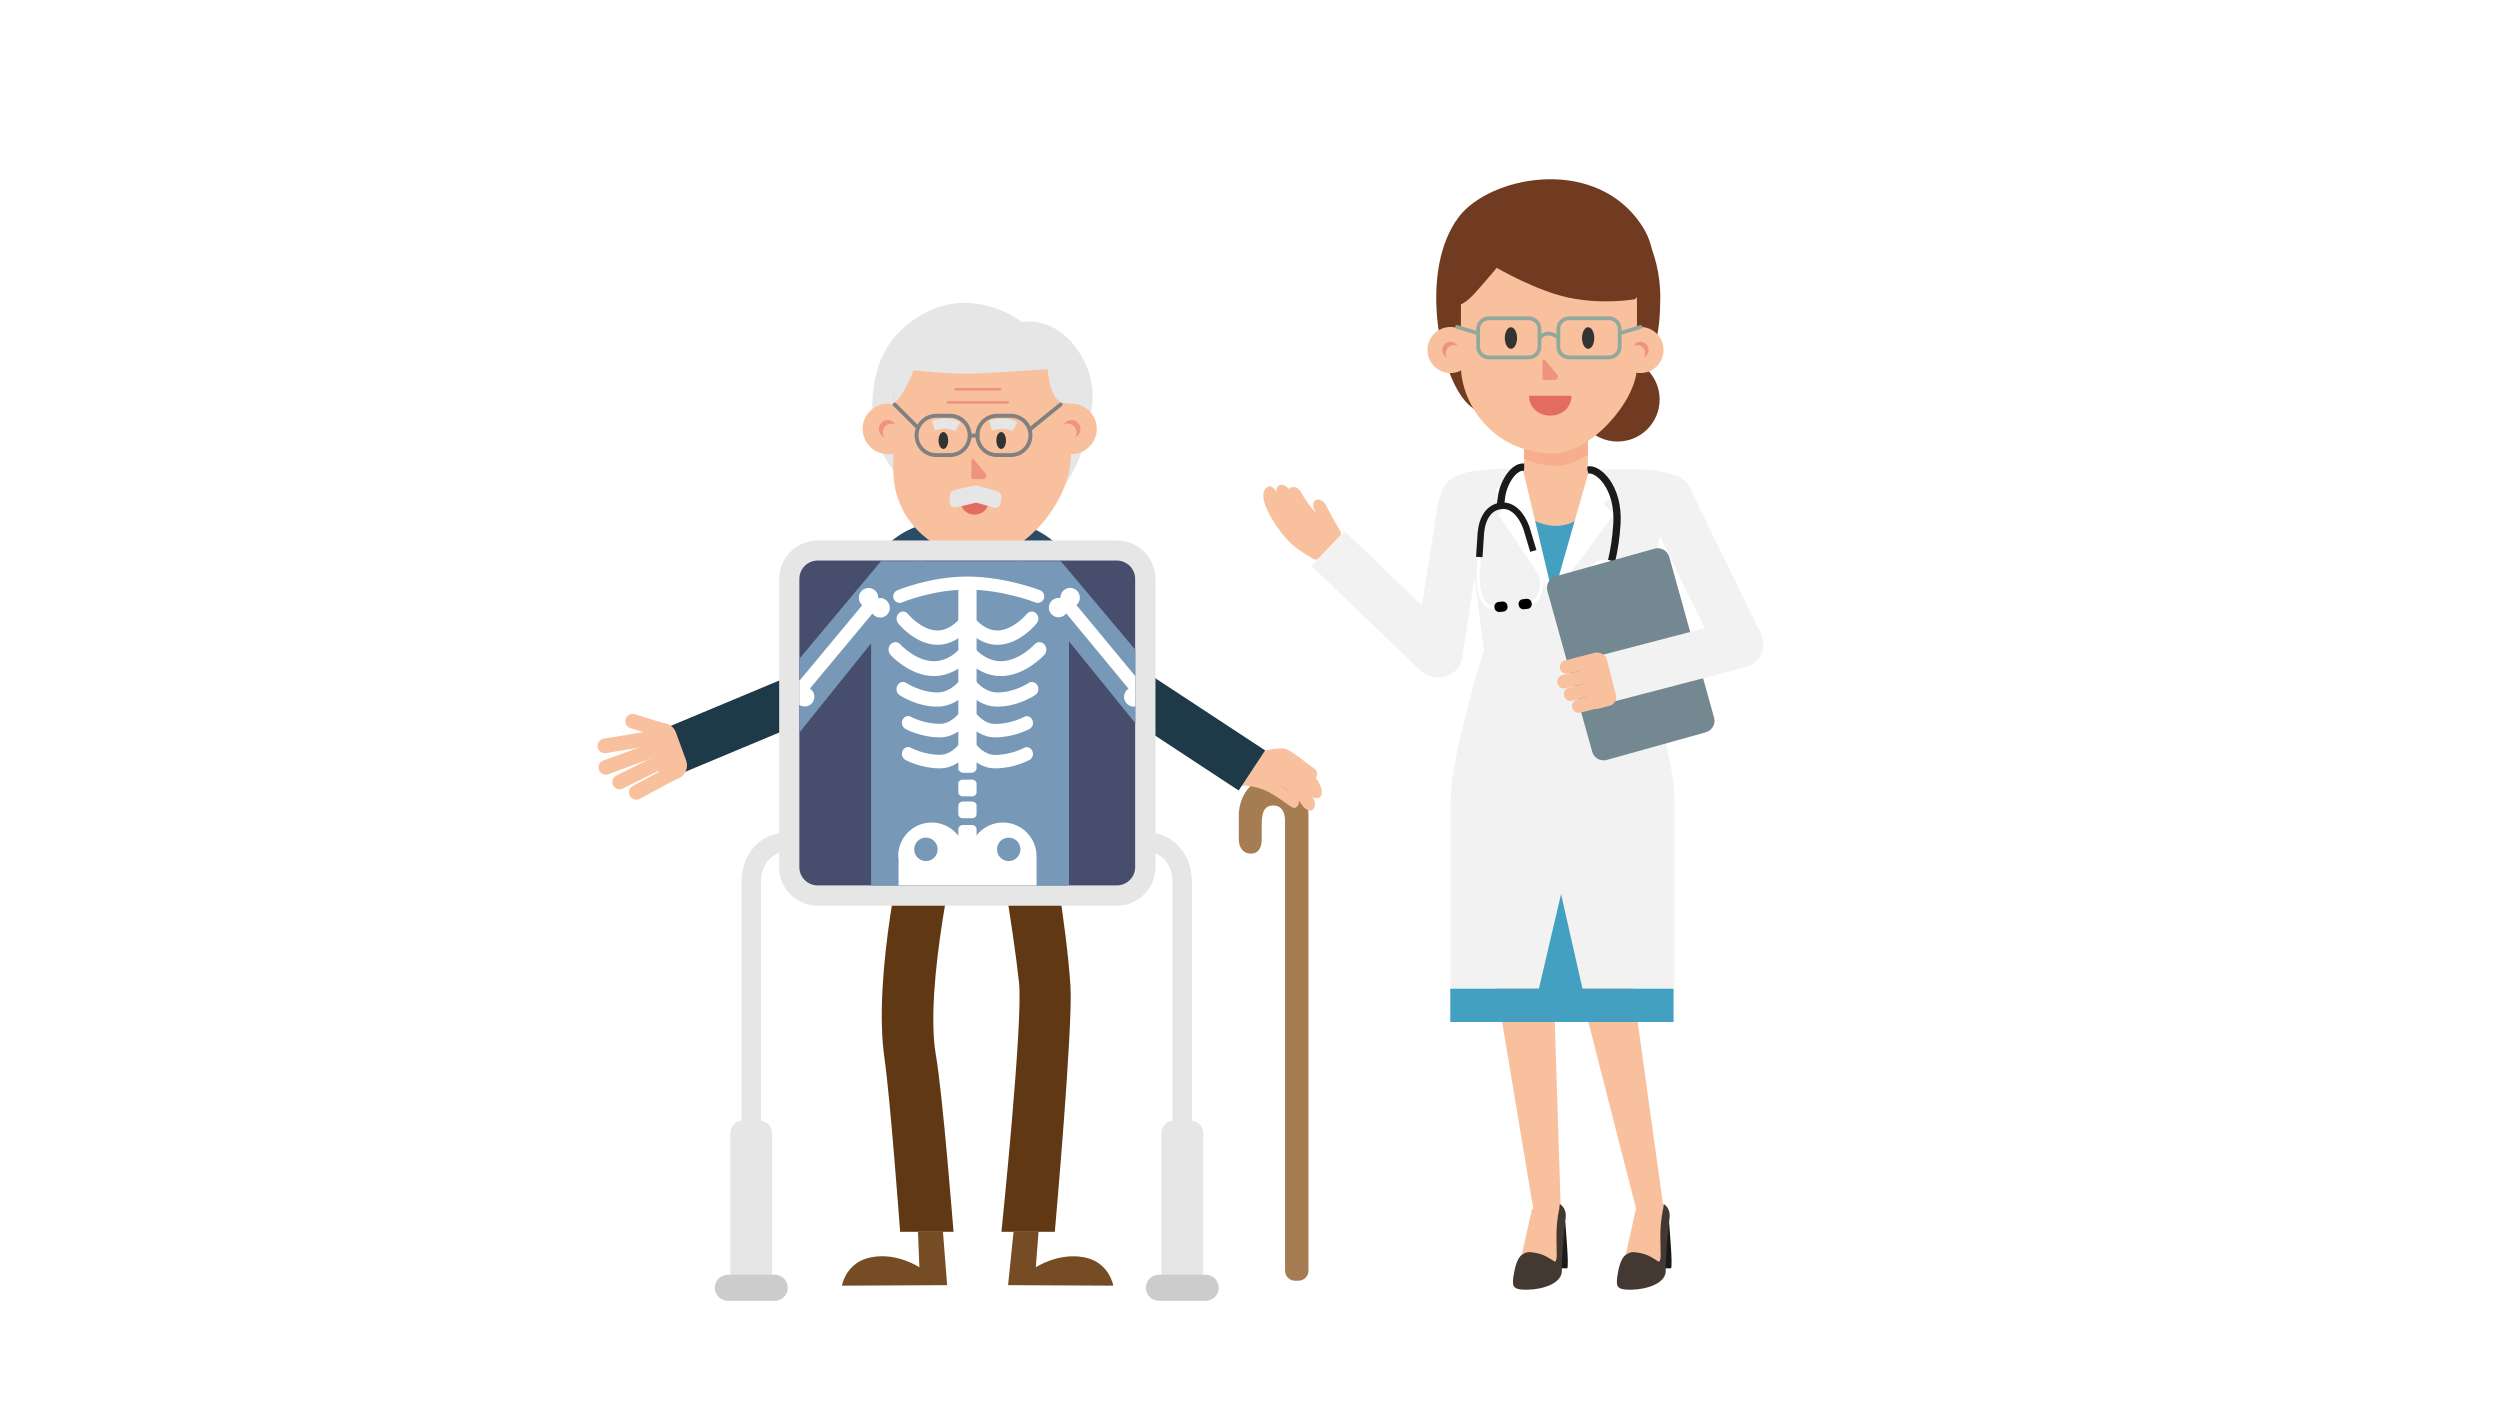 <?xml version="1.0" encoding="utf-8"?>
<!-- Generator: Adobe Illustrator 19.2.0, SVG Export Plug-In . SVG Version: 6.00 Build 0)  -->
<svg version="1.1" id="Layer_1" xmlns="http://www.w3.org/2000/svg" xmlns:xlink="http://www.w3.org/1999/xlink" x="0px" y="0px"
	 viewBox="0 0 1920 1081" style="enable-background:new 0 0 1920 1081;" xml:space="preserve">
<style type="text/css">
	.st0{fill:#A67C52;}
	.st1{fill:#F8C09D;}
	.st2{fill:#1A1A1A;}
	.st3{fill:#443833;}
	.st4{fill:#F2F2F2;}
	.st5{fill:#44A0C1;}
	.st6{fill:#FFFFFF;}
	.st7{fill:none;stroke:#FFFFFF;stroke-width:2.483;stroke-miterlimit:10;}
	.st8{fill:none;stroke:#1A1A1A;stroke-width:4.966;stroke-miterlimit:10;}
	.st9{fill:none;stroke:#1A1A1A;stroke-width:5.602;stroke-miterlimit:10;}
	.st10{fill:#CCCCCC;}
	.st11{fill:#738891;}
	.st12{fill:#703B21;}
	.st13{fill:#F6AE8D;}
	.st14{fill:#EF937E;}
	.st15{fill:none;stroke:#91A89D;stroke-width:2.91;stroke-miterlimit:10;}
	.st16{fill:none;stroke:#91A89D;stroke-width:2.91;stroke-linecap:round;stroke-miterlimit:10;}
	.st17{fill:#E26C60;}
	.st18{fill:#333333;}
	.st19{fill:#1E3947;}
	.st20{fill:#2A4C66;}
	.st21{fill:#603813;}
	.st22{fill:#754C24;}
	.st23{fill:#E6E6E6;}
	.st24{fill:none;stroke:#EF937E;stroke-width:2;stroke-linecap:round;stroke-miterlimit:10;}
	.st25{fill:none;stroke:#E6E6E6;stroke-width:8;stroke-miterlimit:10;}
	.st26{fill:none;stroke:#808080;stroke-width:3;stroke-miterlimit:10;}
	.st27{fill:none;stroke:#808080;stroke-width:3;stroke-linecap:round;stroke-miterlimit:10;}
	.st28{fill:none;stroke:#E6E6E6;stroke-width:14.991;stroke-miterlimit:10;}
	.st29{fill:none;stroke:#CCCCCC;stroke-width:20;stroke-linecap:round;stroke-miterlimit:10;}
	.st30{fill:#464D6D;}
	.st31{fill:#7799B7;}
	.st32{fill:none;stroke:#FFFFFF;stroke-width:10;stroke-linecap:round;stroke-miterlimit:10;}
	.st33{clip-path:url(#SVGID_2_);}
</style>
<path class="st0" d="M975,597.6c-14.3,0-23.6,14.4-23.6,28.6v18.4c0,7.2,4.2,11,9.3,11l0,0c5.2,0,8.3-3.8,8.3-11v-10.5
	c0-8.6,0.9-15.5,9.1-15.5l0,0c3.4,0,8.8,1.9,8.8,12v345.3c0,4.2,3.4,7.7,7.7,7.7h2.6c4.2,0,7.7-3.4,7.7-7.7V626.2
	c0-14.2-7-28.6-24.9-28.6L975,597.6L975,597.6z"/>
<path class="st1" d="M953.7,603.5c0,0,9.5-0.8,19.6,4.3s16.7,11.5,20.1,12.6c3.3,1.1,9.3-7.9-3.8-13.7c-8.2-3.6-7.8-3.3-3.5-1.7
	s8.6,4.4,11.9,10.4c3.3,6,9,9.9,11.3,4.9c2.3-4.9-1.8-8.3-1.8-8.3s5.6,3,7.2-1.3c1.6-4.3-1.9-10.2-4.2-13.2c0,0,3.4-4.3-2-7.9
	c-5.4-3.5-13.8-11.1-20.2-14.1s-30.5,4.3-30.5,4.3L953.7,603.5z"/>
<g>
	<polygon class="st1" points="1198.7,929.3 1177.7,929.3 1120.7,587.3 1187.7,587.3 	"/>
	<polygon class="st1" points="1256.8,929.3 1277.8,929.3 1230.3,587.3 1169.3,587.3 	"/>
	<path class="st1" d="M1256.4,928.4l-10,44.8c0,0,1,14.9,12.6,14.9s13.9-11.3,15.9-21.4c1.9-10,2.5-38.3,2.5-38.3H1256.4z"/>
	<path class="st2" d="M1281.9,938.8c-0.1,1.2,3.2,35.3,1.3,35.3c-2.9,0-5.9,0-5.9,0s3.5-31.4,2.3-35.3
		C1278.5,935,1281.9,938.8,1281.9,938.8z"/>
	<path class="st3" d="M1248.5,963.8c3.9-2.7,5.7-2.5,11.5-1.4s10.3,4.3,13.4,6.3s1.5-11.3,1.8-22.3s2.1-17.9,2.1-17.9l0.4-3.8
		c0,0,5.5,2.7,4.5,10.8s-3.2,30.5-2.9,40.2c0.3,9.7-13.9,14.5-26.2,14.8c-12.3,0.3-11.7-3.2-11.1-9.5
		C1242.8,974.8,1244.6,966.5,1248.5,963.8z"/>
	<path class="st1" d="M1176.6,928.4l-10,44.8c0,0,1,14.9,12.6,14.9c11.7,0,13.9-11.3,15.9-21.4c1.9-10,2.5-38.3,2.5-38.3H1176.6z"/>
	<path class="st2" d="M1202.2,938.8c-0.1,1.2,3.2,35.3,1.3,35.3c-2.9,0-5.9,0-5.9,0s3.5-31.4,2.3-35.3
		C1198.7,935,1202.2,938.8,1202.2,938.8z"/>
	<path class="st3" d="M1168.7,963.8c3.9-2.7,5.7-2.5,11.5-1.4s10.3,4.3,13.4,6.3c3.1,1.9,1.5-11.3,1.8-22.3s2.1-17.9,2.1-17.9
		l0.4-3.8c0,0,5.5,2.7,4.5,10.8s-3.2,30.5-2.9,40.2c0.3,9.7-13.9,14.5-26.2,14.8c-12.3,0.3-11.7-3.2-11.1-9.5
		C1163.1,974.8,1164.9,966.5,1168.7,963.8z"/>
	<path class="st4" d="M1261.5,502.9l15.9-110.2c0-17.5-10.8-32.3-24.2-32.3h-103.5c-13.4,0-24.2,14.8-24.2,32.2l14.2,106.4
		c0,0-25.6,81.8-25.6,115.1s0,145,0,145h172c0,0,0-114.5,0-145S1261.5,502.9,1261.5,502.9z"/>
	<polygon class="st5" points="1181.7,760 1198.9,686.6 1215.5,760 	"/>
	<rect x="1113.8" y="759.3" class="st5" width="171.5" height="25.6"/>
	<path class="st4" d="M1293.6,370.2c0,0-7.6-9.9-39.1-9.9c-18.1,0,20.5,27.7,20.5,27.7L1293.6,370.2z"/>
	<path class="st4" d="M1163.3,360.3c0,0-45.8-2.9-53.3,13c-7.1,15.1,16.6,23.1,16.6,23.1L1163.3,360.3z"/>
	<polygon class="st1" points="1220.7,360.3 1216,403.8 1172.8,403.8 1169.5,360.3 	"/>
	<path class="st5" d="M1216,394.3c0,0-6,9.5-21,9.5s-24.5-9.5-24.5-9.5l22.3,63.8L1216,394.3z"/>
	<polygon class="st6" points="1169.5,360.3 1192.8,458 1150.6,394.8 1158.6,387 1148.4,376.4 	"/>
	<polygon class="st6" points="1220.7,360.3 1192.8,458 1239.6,394.8 1231.6,387 1241.8,376.4 	"/>
	<path class="st4" d="M1219.2,451.5h19.8c3.7,0,6.7-3,6.7-6.7v-4.3h-33.3v4.3C1212.5,448.5,1215.5,451.5,1219.2,451.5z"/>
	<path class="st4" d="M1102.1,520.2L1102.1,520.2c10.1,1.5,19.5-5.4,21-15.4l18.5-120.7c1.5-10.1,2.4-23.6-8.1-22.4
		c-22.6,2.5-26.3,12.4-29.5,27.1l-17.4,110.4C1085.1,509.2,1092,518.6,1102.1,520.2z"/>
	<path class="st4" d="M1342.6,508.8L1342.6,508.8c9.2-4.5,13-15.5,8.5-24.7l-53.5-109.8c-4.5-9.2-15.5-13-24.7-8.5l0,0
		c-9.2,4.5-13,15.5-8.5,24.7l53.5,109.8C1322.4,509.5,1333.5,513.3,1342.6,508.8z"/>
	<g>
		<path class="st7" d="M1156.1,465.2l-10.5,1.2c-6.8-0.4-11-11.4-10.3-26.7l2-30.8c0.1-10.9,6.5-19.8,15.1-20.8l0.5-0.1
			c8.6-1,16.8,6.2,19.4,16.9l9.4,31.2c5.7,15.8-0.6,26.2-5.6,26.7l-8.8,1"/>
		<path class="st8" d="M1136.1,427.8l1.2-18.6c1.1-11.7,6.5-19.6,15.1-20.6l0.5-0.1c8.6-1,15.5,6.4,19.3,16.7l5.4,17.9"/>
		<path d="M1169.5,460.2l2.8-0.3c2-0.2,3.8,1.2,4,3.2l0.1,0.5c0.2,2-1.2,3.8-3.2,4l-2.8,0.3c-2,0.2-3.8-1.2-4-3.2l-0.1-0.5
			C1166,462.2,1167.5,460.4,1169.5,460.2z"/>
		<path d="M1150.9,462.3l2.8-0.3c2-0.2,3.8,1.2,4,3.2l0.1,0.5c0.2,2-1.2,3.8-3.2,4l-2.8,0.3c-2,0.2-3.8-1.2-4-3.2l-0.1-0.5
			C1147.5,464.3,1148.9,462.5,1150.9,462.3z"/>
		<path class="st9" d="M1170.8,358.8L1170.8,358.8c-7.6-1.2-15.5,10.5-17.4,21.4l-0.4,2.9l-0.8,5.5"/>
		<path class="st9" d="M1219.2,361L1219.2,361c7.7-2,24.3,12.7,22.6,41.2c-1.3,22.2-6.3,36.3-6.3,36.3"/>
		
			<ellipse transform="matrix(0.968 -0.25 0.25 0.968 -71.549 322.152)" class="st6" cx="1232.9" cy="442.9" rx="12.9" ry="12.9"/>
		<ellipse transform="matrix(0.968 -0.25 0.25 0.968 -71.549 322.152)" cx="1232.9" cy="442.9" rx="8.1" ry="8.1"/>
		
			<ellipse transform="matrix(0.968 -0.25 0.25 0.968 -71.549 322.152)" class="st10" cx="1232.9" cy="442.9" rx="5.1" ry="5.1"/>
	</g>
	<path class="st11" d="M1222.8,577.3l-34.4-123.4c-1.4-4.9,1.5-9.9,6.3-11.3l76-21.2c4.9-1.4,9.9,1.5,11.3,6.3l34.4,123.4
		c1.4,4.9-1.5,9.9-6.3,11.3l-76,21.2C1229.2,585,1224.1,582.2,1222.8,577.3z"/>
	<path class="st4" d="M1353.7,489.9L1353.7,489.9c-2.6-9.9-12.6-15.8-22.5-13.2l-100.4,26.2l9.3,35.7l100.4-26.2
		C1350.4,509.9,1356.3,499.8,1353.7,489.9z"/>
	<circle class="st12" cx="1242.3" cy="306.8" r="32.3"/>
	<path class="st12" d="M1275.1,229.3c-0.3,27.9-3.1,46.4-29.3,81.7c-27.4,36.8-97,20.1-118.5-0.8s-37.1-98.2-9.4-140.1l136.7-4.6
		C1254.6,165.6,1275.5,189.9,1275.1,229.3z"/>
	<path class="st1" d="M1170.5,354.9c0,13.4,10.9,24.5,24.3,24.5l0,0h0.2c13.4,0,24.5-11.1,24.5-24.5v-24.6h-49V354.9z"/>
	<path class="st13" d="M1219.5,349.6c-8.4,4.3-16.6,8.2-23.9,8.2c-7.6,0-16.4-1.4-25.1-5.8v-16h49V349.6z"/>
	<path class="st1" d="M1193.2,348.2c28,0,64-40,64-67v-91.8H1122v91.8C1122,309.6,1146.4,348.2,1193.2,348.2z"/>
	<circle class="st1" cx="1259.9" cy="268.8" r="17.7"/>
	<path class="st14" d="M1263.4,271.3c0-3.5-2.8-6.3-6.3-6.3c-1,0-1.9,0.2-2.7,0.6c1.1-1.8,3.1-3.1,5.4-3.1c3.5,0,6.3,2.8,6.3,6.3
		c0,2.5-1.5,4.7-3.6,5.7C1263.1,273.6,1263.4,272.5,1263.4,271.3z"/>
	<path class="st12" d="M1149.5,205.7c0,0,30.3,17.7,55.3,22.9c26.7,5.6,50.8,1.2,50.8,1.2s27.2-24,4.8-57.4
		c-34.4-51.2-110.4-38.4-137.4-9c-23.7,25.8-3.7,71.3-3.7,71.3s5.4-0.5,13.9-10.1C1143.6,212.9,1149.5,205.7,1149.5,205.7z"/>
	<circle class="st1" cx="1114" cy="268.8" r="17.7"/>
	<path class="st14" d="M1110.4,271.3c0-3.5,2.8-6.3,6.3-6.3c1,0,1.9,0.2,2.7,0.6c-1.1-1.8-3.1-3.1-5.4-3.1c-3.5,0-6.3,2.8-6.3,6.3
		c0,2.5,1.5,4.7,3.6,5.7C1110.8,273.6,1110.4,272.5,1110.4,271.3z"/>
	<path class="st15" d="M1205.1,274.5h30.5c4.6,0,8.3-3.7,8.3-8.3v-13.5c0-4.6-3.7-8.3-8.3-8.3h-30.5c-4.6,0-8.3,3.7-8.3,8.3v13.5
		C1196.8,270.8,1200.5,274.5,1205.1,274.5z"/>
	<path class="st15" d="M1143.5,274.5h30.5c4.6,0,8.3-3.7,8.3-8.3v-13.5c0-4.6-3.7-8.3-8.3-8.3h-30.5c-4.6,0-8.3,3.7-8.3,8.3v13.5
		C1135.1,270.8,1138.9,274.5,1143.5,274.5z"/>
	<path class="st15" d="M1196.8,259.4c0,0.4-3-3.2-7.5-3.2s-7,3.4-7,3.4"/>
	<line class="st16" x1="1259.9" y1="251.1" x2="1244" y2="255.9"/>
	<line class="st16" x1="1134.9" y1="255.9" x2="1119" y2="251.1"/>
	<path class="st17" d="M1206.9,303.9c0,9-7.3,15.3-16.3,15.3l0,0c-9,0-16.3-6.3-16.3-15.3"/>
	<path class="st14" d="M1184.6,290.7c0,0.6,0.7,1.1,1.4,1.1h7.9c2.2,0,3.3-2.5,2-4.2l-9.2-11c-0.7-0.8-2.1-0.3-2.1,0.7"/>
	<ellipse class="st18" cx="1219.7" cy="259.6" rx="4.7" ry="8.3"/>
	<ellipse class="st18" cx="1160.4" cy="259.6" rx="4.7" ry="8.3"/>
	<g>
		<path class="st1" d="M1235.9,542.1l-8.2,2.1c-3.5,0.9-7.1-1.2-8-4.8l-7.1-27.7c-0.9-3.5,1.2-7.1,4.8-8l8.2-2.1
			c3.8-1,7.6,1.3,8.5,5.1l6.9,26.9C1241.9,537.3,1239.6,541.1,1235.9,542.1z"/>
		<path class="st1" d="M1231.4,505.1L1231.4,505.1c0.7,2.8-1,5.6-3.8,6.3l-23.2,5.9c-2.8,0.7-5.6-1-6.3-3.8l0,0
			c-0.7-2.8,1-5.6,3.8-6.3l23.2-5.9C1227.8,500.7,1230.7,502.3,1231.4,505.1z"/>
		<path class="st1" d="M1229.4,516.4L1229.4,516.4c0.7,2.8-1,5.6-3.8,6.3l-23.2,5.9c-2.8,0.7-5.6-1-6.3-3.8l0,0
			c-0.7-2.8,1-5.6,3.8-6.3l23.2-5.9C1225.8,511.9,1228.7,513.6,1229.4,516.4z"/>
		<path class="st1" d="M1234.5,525.9L1234.5,525.9c0.7,2.8-1,5.6-3.8,6.3l-23.2,5.9c-2.8,0.7-5.6-1-6.3-3.8l0,0
			c-0.7-2.8,1-5.6,3.8-6.3l23.2-5.9C1231,521.4,1233.8,523.1,1234.5,525.9z"/>
		<path class="st1" d="M1240.8,535.1L1240.8,535.1c0.7,2.8-1,5.6-3.8,6.3l-23.2,5.9c-2.8,0.7-5.6-1-6.3-3.8l0,0
			c-0.7-2.8,1-5.6,3.8-6.3l23.2-5.9C1237.2,530.6,1240.1,532.3,1240.8,535.1z"/>
	</g>
	<path class="st4" d="M1117,514.3L1117,514.3c-7,7.4-18.7,7.7-26.1,0.7l-83.7-80.3l25.4-26.8l83.7,80.3
		C1123.6,495.2,1124,506.9,1117,514.3z"/>
	<path class="st1" d="M1018.9,389c3.3,6.9,8.4,15.5,10.6,19.2c0.6,1.1,0.5,2.4-0.4,3.3l-16.7,17.5c-0.9,0.9-2.2,1.1-3.3,0.5
		c-10.1-5.9-18.6-10.5-28.6-25.3c-14.3-21.2-10.8-28.7-6.4-30.5c2.7-1.1,5,2.1,6.5,4.7c-1.8-6.3,5.1-8.4,9-2.9
		c0.9-0.7,6-4.4,10.3,3.8c2,3.8,7.2,11.1,10.6,14.2c-0.4-0.9-0.9-1.9-1.4-2.9C1005.9,383.6,1014.6,380,1018.9,389z"/>
</g>
<path class="st19" d="M866.2,582.4L866.2,582.4c-9.4,3.8-20.2-0.7-24-10.1l-46-113.1c-3.8-9.4,0.7-20.2,10.1-24l0,0
	c9.4-3.8,20.2,0.7,24,10.1l46,113.1C880.2,567.8,875.7,578.5,866.2,582.4z"/>
<path class="st19" d="M859.4,524.6L859.4,524.6c5.6-8.5,17-10.9,25.5-5.3l86.7,57l-20.3,30.8l-86.7-57
	C856.2,544.5,853.8,533.1,859.4,524.6z"/>
<path class="st19" d="M599.6,552.2L599.6,552.2c7.9,6.4,19.6,5.1,25.9-2.8l76.4-95.2c6.4-7.9,5.1-19.6-2.8-25.9l0,0
	c-7.9-6.4-21.9,0.1-32,11.2l-70.3,86.9C590.4,534.2,591.6,545.9,599.6,552.2z"/>
<path class="st19" d="M629.1,529.8L629.1,529.8c-3.9-9.4-14.7-13.8-24.1-9.9l-95.7,40l14.2,34l95.7-40
	C628.6,550,633,539.2,629.1,529.8z"/>
<g>
	<path class="st1" d="M516.8,587l5.3,9.9l-30.8,16.6c-2.7,1.5-6.1,0.4-7.6-2.3l0,0c-1.5-2.7-0.4-6.1,2.3-7.6L516.8,587z"/>
	<path class="st1" d="M511.2,576.8l5,10l-37.9,18.8c-2.8,1.4-6.1,0.2-7.5-2.5l0,0c-1.4-2.8-0.2-6.1,2.5-7.5L511.2,576.8z"/>
	<path class="st1" d="M503,569.5l3.9,10.5l-39.7,14.6c-2.9,1.1-6.1-0.4-7.2-3.3l0,0c-1.1-2.9,0.4-6.1,3.3-7.2L503,569.5z"/>
	<path class="st1" d="M505.3,560.4l1.9,11l-41.7,7c-3.1,0.5-5.9-1.5-6.5-4.6l0,0c-0.5-3.1,1.5-5.9,4.6-6.5L505.3,560.4z"/>
	<path class="st1" d="M511.9,556l-3.3,10.7l-24.4-7.5c-3-0.9-4.6-4-3.7-7l0,0c0.9-3,4-4.6,7-3.7L511.9,556z"/>
	<path class="st1" d="M504.8,555.9l-8.4,3.1c-1.5,0.6-2.3,2.3-1.8,3.8l13.5,36.7c0.6,1.5,2.3,2.3,3.8,1.8l8.4-3.1
		c5.8-2.1,8.8-8.5,6.6-14.3l-7.8-21.3C517.1,556.7,510.6,553.8,504.8,555.9z"/>
</g>
<path class="st20" d="M833.6,627.6H659.7V468.1c0-37.5,30.4-68,68-68h38c37.5,0,68,30.4,68,68v159.5H833.6z"/>
<path class="st21" d="M720.8,688.4h51.8c33.7,0,61.1-27.3,61.1-61.1l0,0h-174l0,0C659.7,661,687.1,688.4,720.8,688.4z"/>
<circle class="st13" cx="747.9" cy="413.6" r="26.1"/>
<path class="st22" d="M724.2,946l3.2,41l-80.8,0.4c0,0,3-18.4,22.9-21.9c19.8-3.6,36.6,7.8,36.6,7.8L705,946H724.2z"/>
<path class="st22" d="M778.4,946l-4.2,41l80.8,0.4c0,0-3-18.4-22.9-21.9s-36.6,7.8-36.6,7.8l2.1-27.3H778.4z"/>
<path class="st21" d="M769.1,946h41c0,0,14.1-158.4,12-189.1c-3.4-49.5-15.4-113.6-15.4-113.6h-41c0,0,11.9,65.6,16.9,111.2
	C785.9,783.8,769.1,946,769.1,946z"/>
<path class="st21" d="M732.3,946h-41c0,0-7.6-102.9-12-133c-9.4-64.7,15.7-169.7,15.7-169.7h41c0,0-26.6,113.5-17.2,167.3
	C724,840.2,732.3,946,732.3,946z"/>
<path class="st23" d="M669.9,316c0-27.9,5.7-54.8,37-73.7c40.6-24.5,78,5,78,5s26-5.8,44.8,24.7c15.4,24.9,7.9,45.7,5.6,57.4
	c-7,36.2-27.1,69.4-72.9,69.4S669.9,361.7,669.9,316z"/>
<path class="st1" d="M754.2,428.6c28.3,0,68.3-40.5,68.3-79.7v-46.2c0-16.9-13.7-30.6-30.6-30.6h-75.3c-16.9,0-30.6,13.7-30.6,30.6
	v57.5C686,405.4,724.7,428.6,754.2,428.6z"/>
<circle class="st1" cx="822.9" cy="329.4" r="19.4"/>
<path class="st14" d="M826.8,332.2c0-3.8-3.1-6.9-6.9-6.9c-1,0-2,0.2-2.9,0.7c1.2-2,3.4-3.4,5.9-3.4c3.8,0,6.9,3.1,6.9,6.9
	c0,2.8-1.6,5.1-4,6.2C826.4,334.6,826.8,333.4,826.8,332.2z"/>
<circle class="st1" cx="681.9" cy="329.4" r="19.4"/>
<path class="st14" d="M678,332.2c0-3.8,3.1-6.9,6.9-6.9c1,0,2,0.2,2.9,0.7c-1.2-2-3.4-3.4-5.9-3.4c-3.8,0-6.9,3.1-6.9,6.9
	c0,2.8,1.6,5.1,4,6.2C678.4,334.6,678,333.4,678,332.2z"/>
<path class="st23" d="M686,310c0,0,4-2.2,9-11.2s6.4-14.5,6.4-14.5s27,3.3,45.6,2.6c27.8-1.1,57.6-3.4,57.6-3.4s1.5,25,12.4,26
	c6.4,0.6,5.9,0.6,5.9,0.6l0.1-48l-136.6,5.5L686,310z"/>
<line class="st24" x1="734" y1="299" x2="768" y2="299"/>
<line class="st24" x1="728" y1="309" x2="774" y2="309"/>
<path class="st25" d="M716.8,326.8c0,0,5.3-1.5,8.3-1.5c6.4,0,10.4,2.4,10.4,2.4"/>
<path class="st25" d="M760.8,326.8c0,0,5.3-1.5,8.3-1.5c6.4,0,10.4,2.4,10.4,2.4"/>
<path class="st26" d="M765.7,349.5h10.6c8.3,0,15.1-6.8,15.1-15.1l0,0c0-8.3-6.8-15.1-15.1-15.1h-10.6c-8.3,0-15.1,6.8-15.1,15.1
	l0,0C750.7,342.7,757.4,349.5,765.7,349.5z"/>
<path class="st26" d="M719,349.5h10.6c8.3,0,15.1-6.8,15.1-15.1l0,0c0-8.3-6.8-15.1-15.1-15.1H719c-8.3,0-15.1,6.8-15.1,15.1l0,0
	C703.9,342.7,710.7,349.5,719,349.5z"/>
<line class="st26" x1="752.3" y1="334.4" x2="744.6" y2="334.6"/>
<line class="st27" x1="814.5" y1="310.7" x2="791.4" y2="329.4"/>
<path class="st17" d="M759.2,385.1c0,5.9-4.8,10.1-10.7,10.1l0,0c-5.9,0-10.7-4.2-10.7-10.1"/>
<line class="st27" x1="687.1" y1="310.7" x2="704.1" y2="327.7"/>
<path class="st23" d="M769,381.8c0.2-1.8-0.7-3.5-2.4-4.2c-3.1-1.3-17-4.9-17-4.9s-13.7,2.7-17.3,3.9c-1.6,0.5-2.7,1.9-2.8,3.6
	l-0.3,5.3c-0.2,2.6,2.2,4.7,4.8,4.2c5-1,15.7-3.7,15.7-3.7s9.9,2.7,13.5,3.9c2.4,0.8,4.9-0.8,5.3-3.3L769,381.8z"/>
<path class="st14" d="M746,353.6v13.2c0,0.6,0.7,1.1,1.3,1.1h7.8c2.1,0,3.3-2.5,1.9-4.1l-9-10.8C747.4,352.1,746,352.6,746,353.6z"
	/>
<ellipse class="st18" cx="724.5" cy="338.3" rx="3.7" ry="6.5"/>
<ellipse class="st18" cx="768.9" cy="338.3" rx="3.7" ry="6.5"/>
<g>
	<path class="st28" d="M577,988V676.5c0-16.3,11.6-29.5,25.9-29.5H882c14.3,0,25.9,13.2,25.9,29.5V988"/>
	<path class="st23" d="M924.1,980.5h-32.2V870.4c0-5.5,4.4-9.9,9.9-9.9h12.4c5.5,0,9.9,4.4,9.9,9.9L924.1,980.5L924.1,980.5z"/>
	<path class="st23" d="M593,980.5h-32.2V870.4c0-5.5,4.4-9.9,9.9-9.9h12.4c5.5,0,9.9,4.4,9.9,9.9L593,980.5L593,980.5z"/>
	<line class="st29" x1="890" y1="989" x2="926" y2="989"/>
	<line class="st29" x1="559" y1="989" x2="595" y2="989"/>
	<g>
		<path class="st30" d="M628,687.7c-12,0-21.8-9.8-21.8-21.8V444.6c0-12,9.8-21.8,21.8-21.8h229.8c12,0,21.8,9.8,21.8,21.8v221.3
			c0,12-9.8,21.8-21.8,21.8H628z"/>
		<path class="st23" d="M857.7,430.5c7.8,0,14.1,6.3,14.1,14.1v221.3c0,7.8-6.3,14.1-14.1,14.1H628c-7.8,0-14.1-6.3-14.1-14.1V444.6
			c0-7.8,6.3-14.1,14.1-14.1H857.7 M857.7,415.1H628c-16.3,0-29.6,13.3-29.6,29.6V666c0,16.3,13.3,29.6,29.6,29.6h229.8
			c16.3,0,29.6-13.3,29.6-29.6V444.6C887.3,428.3,874.1,415.1,857.7,415.1L857.7,415.1z"/>
	</g>
	<path class="st31" d="M872,499.1L814.7,431h-29c-2-0.3-4.1,0-6.3,0H711c-2.1,0-4.2-0.3-6.3,0h-28.1L614,505.8v56.7l55-68.4v186h152
		V492.6l51,62.9V499.1z"/>
	<path class="st6" d="M795.7,471c-2.1-2-5.2-1.7-7.1,0.5c-0.1,0.1-10.5,12.7-22.7,12.7c-8.5,0-14.8-6.3-17.6-9.8
		c-0.2-1.5-0.9-3-2.2-3.9c-1-0.7-2.1-0.9-3.1-0.8c-1.1-0.1-2.2,0.1-3.2,0.8c-1.3,0.9-2.1,2.4-2.2,3.9c-2.8,3.5-9.1,9.8-17.6,9.8
		c-12.2,0-22.5-12.5-22.7-12.7c-1.8-2.3-5-2.5-7-0.5c-2.1,2-2.3,5.4-0.5,7.7c0.5,0.7,13.4,16.5,30.2,16.5c10.6,0,18.4-6.1,23-11.1
		c4.6,4.9,12.4,11.1,23,11.1c16.8,0,29.7-15.8,30.2-16.5C798,476.4,797.8,473,795.7,471z"/>
	<path class="st6" d="M802,494.8c-2.1-2.2-5.4-2.2-7.5,0.1c-0.1,0.1-11.7,12.9-25.8,12.9c-9.7,0-16.8-6.2-20-9.8
		c-0.2-1.4-0.9-2.8-2.1-3.7c-1.1-0.9-2.4-1.2-3.6-1c-1.2-0.1-2.5,0.2-3.6,1c-1.2,0.9-1.9,2.3-2.1,3.7c-3.2,3.6-10.2,9.8-20,9.8
		c-14,0-25.7-12.7-25.8-12.9c-2-2.3-5.4-2.3-7.5-0.1c-2.1,2.2-2.1,5.8-0.1,8.1c0.6,0.7,14.9,16.3,33.4,16.3
		c11.9,0,20.7-6.4,25.7-11.3c5,4.9,13.8,11.3,25.7,11.3c18.5,0,32.8-15.7,33.4-16.3C804.1,500.6,804.1,497,802,494.8z"/>
	<path class="st6" d="M796.7,526.3c-1.5-2.5-4.6-3.3-6.9-1.7c-0.1,0.1-10.6,7.2-23.8,7.2c-8.5,0-14.8-6.3-17.6-9.8
		c-0.2-1.5-0.9-3-2.2-3.9c-1-0.7-2.1-0.9-3.2-0.8c-1.1-0.1-2.2,0.1-3.2,0.8c-1.3,0.9-2.1,2.4-2.2,3.9c-2.8,3.5-9.1,9.8-17.6,9.8
		c-13,0-23.7-7.2-23.8-7.2c-2.3-1.6-5.4-0.9-6.9,1.7c-1.5,2.5-0.8,5.9,1.5,7.5c0.5,0.4,13.1,8.9,29.1,8.9c10.6,0,18.4-6.1,23-11.1
		c4.6,4.9,12.4,11.1,23,11.1c16,0,28.6-8.6,29.1-8.9C797.5,532.2,798.1,528.8,796.7,526.3z"/>
	<path class="st6" d="M792.8,552.9c-1.2-2.6-4.1-3.6-6.4-2.3c-0.1,0.1-10,5.4-22.2,5.4c-7.7,0-13.4-6.3-16-9.8
		c-0.1-1.6-0.9-3.2-2.3-4.1c-0.9-0.6-1.9-0.8-2.9-0.7c-1-0.1-2,0.1-2.9,0.7c-1.4,0.9-2.2,2.5-2.3,4.1c-2.6,3.5-8.2,9.7-16,9.7
		c-12.1,0-22-5.2-22.2-5.4c-2.4-1.3-5.2-0.3-6.4,2.3s-0.2,5.7,2.1,7c0.5,0.3,12,6.5,26.5,6.5c9.7,0,16.9-5.9,21.2-10.8
		c4.3,4.9,11.5,10.8,21.2,10.8c14.6,0,26-6.2,26.5-6.5C793.1,558.5,794,555.4,792.8,552.9z"/>
	<path class="st6" d="M792.8,576.7c-1.2-2.6-4.1-3.6-6.4-2.3c-0.1,0.1-10,5.4-22.2,5.4c-7.7,0-13.4-6.3-16-9.8
		c-0.1-1.6-0.9-3.2-2.3-4.1c-0.9-0.6-1.9-0.8-2.9-0.7c-1-0.1-2,0.1-2.9,0.7c-1.4,0.9-2.2,2.5-2.3,4.1c-2.6,3.5-8.2,9.7-16,9.7
		c-12.1,0-22-5.2-22.2-5.4c-2.4-1.3-5.2-0.3-6.4,2.3s-0.2,5.7,2.1,7c0.5,0.3,12,6.5,26.5,6.5c9.7,0,16.9-5.9,21.2-10.8
		c4.3,4.9,11.5,10.8,21.2,10.8c14.6,0,26-6.2,26.5-6.5C793.1,582.3,794,579.2,792.8,576.7z"/>
	<path class="st32" d="M691,458c0,0,23.9-10.2,52-10.2s54,10.2,54,10.2"/>
	<path class="st6" d="M770.3,631.7c-14.3,0-25.8,11.6-25.8,25.8c0,3,0.5,5.8,1.5,8.5c-0.5,0-0.9,0-1.4,0c-1.6,0-3.1,0-4.7-0.1
		c0.9-2.6,1.4-5.5,1.4-8.4c0-14.3-11.6-25.8-25.8-25.8c-14.3,0-25.7,11.6-25.7,25.8c0,1,0.3,1.9,0.3,2.8V680h106v-22.5
		C796,643.3,784.5,631.7,770.3,631.7z M774.7,643.3c5,0,9,4,9,9s-4,9-9,9s-9-4-9-9S769.7,643.3,774.7,643.3z M711.1,643.3
		c5,0,9,4,9,9s-4,9-9,9s-9-4-9-9S706.1,643.3,711.1,643.3z"/>
	<path class="st6" d="M736,636.9v33.6c0,3.8,3,7.2,6.8,7.3c4,0.1,7.2-3.1,7.2-7v-33.9c0-1.8-1.5-3.3-3.3-3.3h-7.5
		C737.5,633.7,736,635.1,736,636.9z"/>
	<path class="st6" d="M750,589.9V450.7c0-3.4-3-6.4-6.8-6.5c-4-0.1-7.2,2.7-7.2,6.3V590c0,1.9,1.7,3.5,3.9,3.5h6.2
		C748.3,593.4,750,591.8,750,589.9z"/>
	<path class="st6" d="M736,601.9v6.6c0,1.7,1.5,3.1,3.4,3.1h7.2c1.9,0,3.4-1.4,3.4-3.1v-6.6c0-1.7-1.5-3.1-3.4-3.1h-7.2
		C737.5,598.7,736,600.1,736,601.9z"/>
	<path class="st6" d="M736,618.7v6.6c0,1.7,1.5,3.1,3.4,3.1h7.2c1.9,0,3.4-1.4,3.4-3.1v-6.6c0-1.7-1.5-3.1-3.4-3.1h-7.2
		C737.5,615.6,736,617,736,618.7z"/>
	<g>
		<g>
			<defs>
				<rect id="SVGID_1_" x="613.9" y="445.1" width="258" height="134.8"/>
			</defs>
			<clipPath id="SVGID_2_">
				<use xlink:href="#SVGID_1_"  style="overflow:visible;"/>
			</clipPath>
			<g class="st33">
				<path class="st6" d="M676.1,459.3c-0.6,0-1.1,0-1.6,0.1c0-0.1,0-0.1,0-0.2c0.1-4.1-3.1-7.5-7.3-7.6c-4.1-0.1-7.5,3.1-7.6,7.3
					c-0.1,2.3,1,4.5,2.6,5.9l-47.8,57.5c-1.3-1.4-3.1-2.2-5.2-2.3c-4.1-0.1-7.5,3.1-7.6,7.3c-0.1,4.1,3.1,7.5,7.3,7.6
					c0.6,0,1.1,0,1.6-0.1c0,0.1,0,0.1,0,0.2c-0.1,4.1,3.1,7.5,7.3,7.6c4.1,0.1,7.5-3.1,7.6-7.3c0.1-2.7-1.3-5.1-3.4-6.5l48-57.6
					c1.3,1.8,3.4,3,5.8,3.1c4.1,0.1,7.5-3.1,7.6-7.3C683.4,462.9,680.2,459.4,676.1,459.3z"/>
				<path class="st6" d="M879.6,520c-2,0-3.9,0.9-5.2,2.3l-47.7-57.6c1.7-1.4,2.7-3.5,2.6-5.9c-0.1-4.1-3.5-7.4-7.6-7.3
					s-7.4,3.5-7.3,7.6c0,0.1,0,0.1,0,0.2c-0.5-0.1-1.1-0.2-1.6-0.1c-4.1,0.1-7.4,3.5-7.3,7.6c0.1,4.1,3.5,7.4,7.6,7.3
					c2.4-0.1,4.5-1.3,5.8-3l47.8,57.8c-2.1,1.4-3.5,3.7-3.4,6.5c0.1,4.1,3.5,7.4,7.6,7.3c4.1-0.1,7.4-3.5,7.3-7.6c0-0.1,0-0.1,0-0.2
					c0.5,0.1,1.1,0.2,1.6,0.1c4.1-0.1,7.4-3.5,7.3-7.6C887.1,523.2,883.7,519.9,879.6,520z"/>
			</g>
		</g>
	</g>
</g>
</svg>
